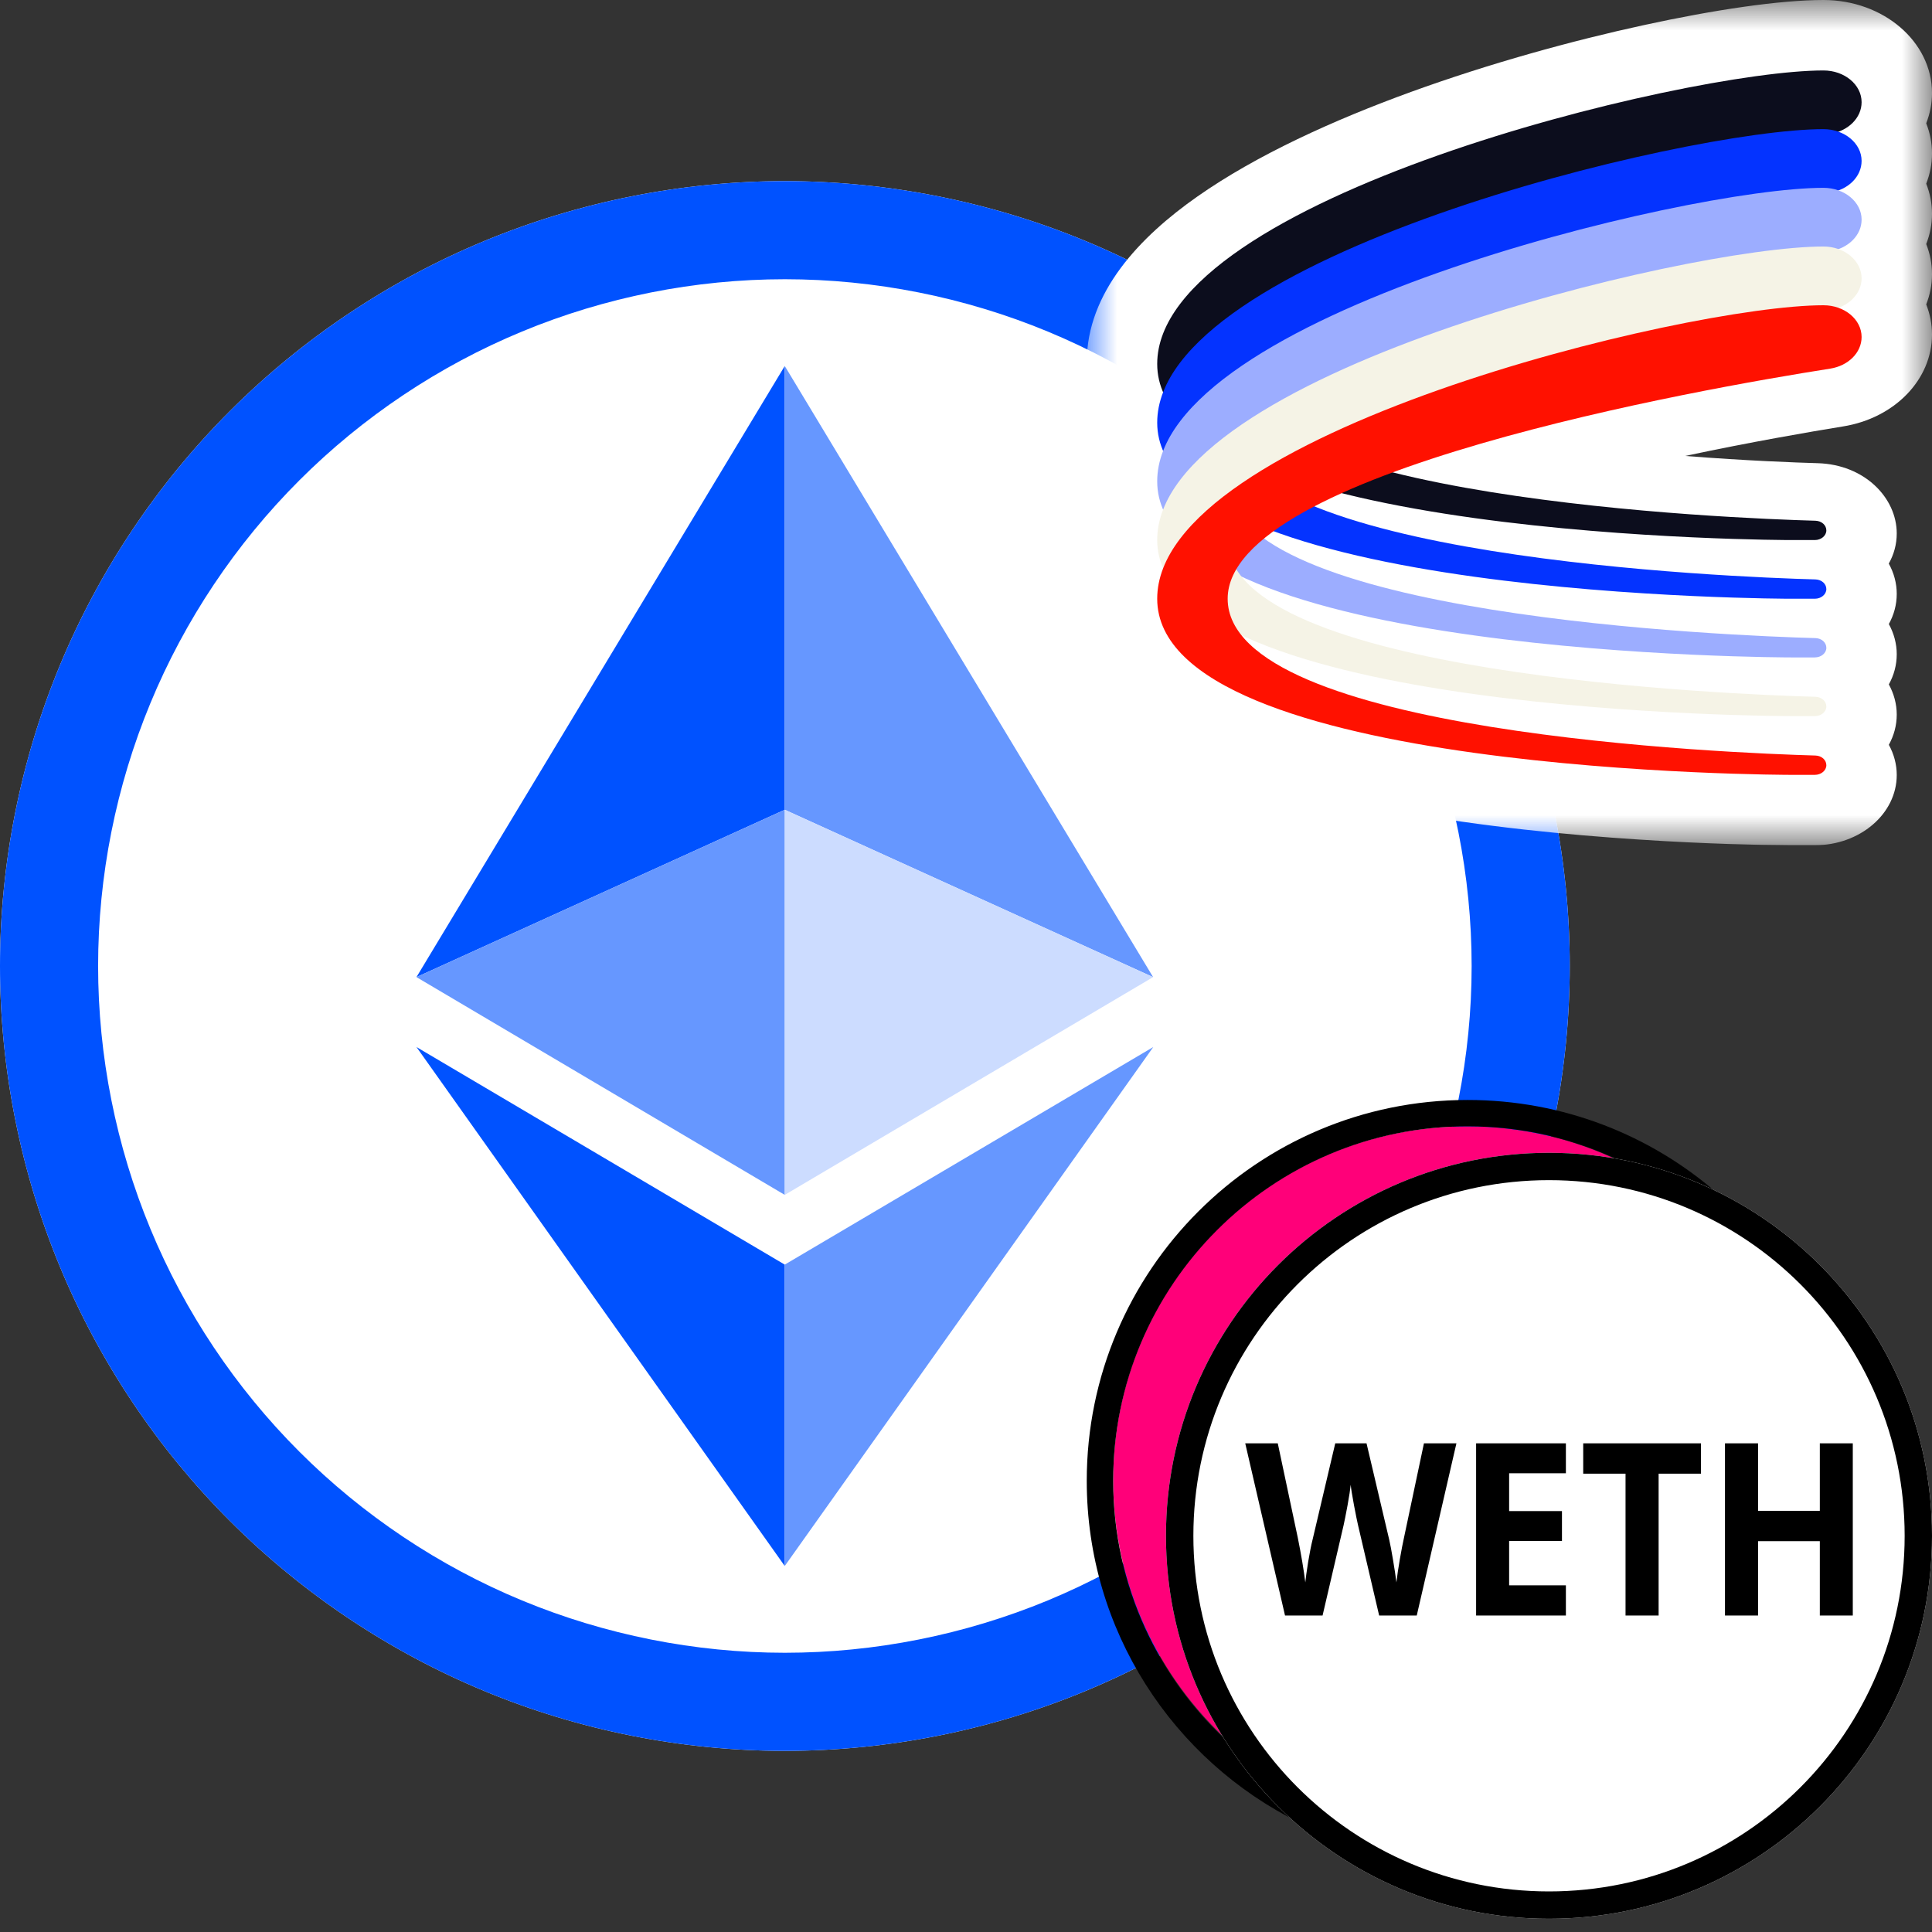 <svg width="32" height="32" viewBox="0 0 32 32" fill="none" xmlns="http://www.w3.org/2000/svg">
<rect x="0" y="0" width="32" height="32" fill="#333333" stroke="none"/>
<path fill-rule="evenodd" clip-rule="evenodd" d="M26 16C26 14.299 25.662 12.597 25.01 11.025C24.359 9.453 23.396 8.011 22.192 6.808C20.989 5.604 19.547 4.641 17.975 3.99C16.403 3.339 14.701 3 13 3C11.299 3 9.597 3.339 8.025 3.99C6.453 4.641 5.011 5.604 3.808 6.808C2.604 8.011 1.641 9.453 0.99 11.025C0.339 12.597 0 14.299 0 16C0 17.701 0.339 19.403 0.99 20.975C1.641 22.547 2.604 23.989 3.808 25.192C5.011 26.396 6.453 27.359 8.025 28.01C9.597 28.662 11.299 29 13 29C14.701 29 16.403 28.662 17.975 28.01C19.547 27.359 20.989 26.396 22.192 25.192C23.396 23.989 24.359 22.547 25.01 20.975C25.662 19.403 26 17.701 26 16Z" fill="white"/>
<path fill-rule="evenodd" clip-rule="evenodd" d="M21.043 7.957L21.043 7.957C22.096 9.009 22.94 10.272 23.509 11.647C24.078 13.022 24.375 14.512 24.375 16C24.375 17.488 24.078 18.978 23.509 20.353C22.94 21.728 22.096 22.991 21.043 24.043L21.043 24.043C19.991 25.096 18.728 25.94 17.353 26.509C15.978 27.078 14.488 27.375 13 27.375C11.512 27.375 10.022 27.078 8.647 26.509C7.272 25.94 6.009 25.096 4.957 24.043L4.957 24.043C3.904 22.991 3.06 21.728 2.491 20.353C1.921 18.978 1.625 17.488 1.625 16C1.625 14.512 1.921 13.022 2.491 11.647C3.06 10.272 3.904 9.009 4.957 7.957L4.957 7.957C6.009 6.904 7.272 6.06 8.647 5.491C10.022 4.921 11.512 4.625 13 4.625C14.488 4.625 15.978 4.921 17.353 5.491C18.728 6.06 19.991 6.904 21.043 7.957ZM25.01 20.975C24.359 22.547 23.396 23.989 22.192 25.192C20.989 26.396 19.547 27.359 17.975 28.01C16.403 28.662 14.701 29 13 29C11.299 29 9.597 28.662 8.025 28.01C6.453 27.359 5.011 26.396 3.808 25.192C2.604 23.989 1.641 22.547 0.99 20.975C0.339 19.403 0 17.701 0 16C0 14.299 0.339 12.597 0.99 11.025C1.641 9.453 2.604 8.011 3.808 6.808C5.011 5.604 6.453 4.641 8.025 3.99C9.597 3.339 11.299 3 13 3C14.701 3 16.403 3.339 17.975 3.99C19.547 4.641 20.989 5.604 22.192 6.808C23.396 8.011 24.359 9.453 25.01 11.025C25.662 12.597 26 14.299 26 16C26 17.701 25.662 19.403 25.01 20.975ZM12.998 6.062L6.898 16.184L12.998 13.412V6.062ZM6.898 17.342L12.998 25.938V20.946L6.898 17.342Z" fill="#0052FF"/>
<path fill-rule="evenodd" clip-rule="evenodd" d="M12.998 6.062L19.099 16.184L12.998 13.412V6.062ZM6.901 16.183L6.898 16.184L12.998 19.791L12.998 13.412L6.901 16.183ZM12.998 20.946V25.938L19.102 17.342L12.998 20.946Z" fill="#6697FF"/>
<path fill-rule="evenodd" clip-rule="evenodd" d="M13 13.413L12.998 19.791L19.099 16.184L19.096 16.183L13 13.413Z" fill="#CCDCFF"/>
<g clip-path="url(#clip0_532_216617)">
<path fill-rule="evenodd" clip-rule="evenodd" d="M20.352 28.846C19.711 27.858 19.339 26.68 19.339 25.415C19.339 21.931 22.163 19.107 25.647 19.107C26.034 19.107 26.413 19.142 26.781 19.209C26.026 18.854 25.184 18.656 24.295 18.656C21.06 18.656 18.438 21.279 18.438 24.514C18.438 26.23 19.176 27.774 20.352 28.846Z" fill="#FF0079"/>
<path fill-rule="evenodd" clip-rule="evenodd" d="M26.844 19.231C27.41 19.338 27.949 19.521 28.45 19.769C27.342 18.803 25.893 18.219 24.308 18.219C20.824 18.219 18 21.043 18 24.527C18 27.009 19.433 29.156 21.518 30.186C21.088 29.811 20.709 29.379 20.394 28.902C19.193 27.827 18.438 26.265 18.438 24.527C18.438 21.285 21.066 18.656 24.308 18.656C25.216 18.656 26.077 18.863 26.844 19.231Z" fill="black"/>
<path d="M32 25.438C32 28.941 29.16 31.781 25.656 31.781C22.153 31.781 19.312 28.941 19.312 25.438C19.312 21.934 22.153 19.094 25.656 19.094C29.16 19.094 32 21.934 32 25.438Z" fill="white"/>
<path fill-rule="evenodd" clip-rule="evenodd" d="M25.656 31.328C28.91 31.328 31.547 28.691 31.547 25.438C31.547 22.184 28.91 19.547 25.656 19.547C22.403 19.547 19.766 22.184 19.766 25.438C19.766 28.691 22.403 31.328 25.656 31.328ZM25.656 31.781C29.16 31.781 32 28.941 32 25.438C32 21.934 29.16 19.094 25.656 19.094C22.153 19.094 19.312 21.934 19.312 25.438C19.312 28.941 22.153 31.781 25.656 31.781Z" fill="black"/>
<path fill-rule="evenodd" clip-rule="evenodd" d="M22.843 26.758H23.466L24.123 23.906H23.585L23.256 25.462C23.235 25.556 23.211 25.679 23.185 25.83C23.159 25.982 23.14 26.108 23.129 26.209C23.116 26.104 23.097 25.978 23.072 25.831C23.047 25.684 23.027 25.575 23.01 25.503L22.634 23.906H22.116L21.74 25.503C21.718 25.589 21.694 25.71 21.668 25.865C21.643 26.021 21.627 26.135 21.62 26.209C21.594 25.999 21.552 25.75 21.494 25.462L21.164 23.906H20.625L21.284 26.758H21.906L22.254 25.264C22.269 25.197 22.291 25.087 22.32 24.931C22.348 24.776 22.365 24.663 22.372 24.593C22.377 24.65 22.395 24.762 22.426 24.929C22.458 25.096 22.48 25.206 22.493 25.26L22.843 26.758ZM24.449 26.758H25.936V26.258H24.996V25.523H25.871V25.028H24.996V24.402H25.936V23.906H24.449V26.758ZM27.472 26.758H26.924V24.409H26.223V23.906H28.173V24.409H27.472V26.758ZM30.142 26.758H30.688V23.906H30.142V25.024H29.119V23.906H28.571V26.758H29.119V25.527H30.142V26.758Z" fill="black"/>
</g>
<g clip-path="url(#clip1_532_216617)">
<mask id="mask0_532_216617" style="mask-type:luminance" maskUnits="userSpaceOnUse" x="18" y="0" width="14" height="14">
<path d="M32 0H18V14H32V0Z" fill="white"/>
</mask>
<g mask="url(#mask0_532_216617)">
<path fill-rule="evenodd" clip-rule="evenodd" d="M30.202 8.69395e-10C29.481 -1.37073e-05 28.391 0.162 27.226 0.416C26.035 0.675 24.67 1.051 23.372 1.522C22.086 1.989 20.808 2.57 19.831 3.256C18.888 3.917 18 4.838 18 6C18 6.173 18.02 6.338 18.057 6.494C18.02 6.657 18 6.826 18 7C18 7.173 18.02 7.338 18.057 7.494C18.02 7.657 18 7.826 18 8C18 8.173 18.02 8.338 18.057 8.494C18.02 8.657 18 8.826 18 9C18 9.173 18.02 9.338 18.057 9.494C18.02 9.657 18 9.826 18 10C18 11.34 19.19 12.159 20.285 12.629C21.426 13.118 22.875 13.418 24.225 13.611C25.594 13.807 26.952 13.903 27.961 13.952C28.467 13.976 28.89 13.988 29.187 13.994C29.333 13.997 29.574 13.999 29.661 14L29.667 14H30.059C30.808 14 31.416 13.479 31.416 12.836C31.416 12.662 31.37 12.491 31.285 12.336C31.369 12.185 31.416 12.015 31.416 11.836C31.416 11.662 31.37 11.491 31.285 11.336C31.369 11.185 31.416 11.015 31.416 10.836C31.416 10.662 31.37 10.491 31.285 10.336C31.369 10.185 31.416 10.015 31.416 9.836C31.416 9.661 31.37 9.49 31.284 9.335C31.369 9.184 31.416 9.015 31.416 8.836C31.416 8.243 30.881 7.694 30.108 7.672C29.759 7.662 28.933 7.632 27.911 7.552C29.009 7.319 29.967 7.154 30.527 7.063C31.382 6.925 32 6.287 32 5.541C32 5.367 31.966 5.199 31.904 5.042C31.966 4.884 32 4.716 32 4.541C32 4.367 31.966 4.199 31.904 4.042C31.966 3.884 32 3.716 32 3.541C32 3.367 31.966 3.199 31.904 3.042C31.966 2.884 32 2.716 32 2.541C32 2.367 31.966 2.199 31.904 2.042C31.966 1.884 32 1.716 32 1.541C32 0.69 31.195 1.69891e-05 30.202 8.69395e-10Z" fill="white"/>
<path d="M30.202 1.167C30.551 1.167 30.834 1.402 30.834 1.693C30.834 1.95 30.615 2.17 30.312 2.217C28.192 2.55 20.334 3.925 20.334 6.028C20.334 8.264 28.723 8.587 30.069 8.625C30.173 8.628 30.25 8.699 30.25 8.785C30.25 8.873 30.164 8.945 30.059 8.945H29.958H29.667C29.667 8.945 19.167 8.945 19.167 6.028C19.167 3.288 27.917 1.167 30.202 1.167Z" fill="#0C0D1D"/>
<path d="M30.202 2.139C30.551 2.139 30.834 2.375 30.834 2.665C30.834 2.923 30.615 3.142 30.312 3.19C28.192 3.522 20.334 4.897 20.334 7C20.334 9.236 28.723 9.56 30.069 9.597C30.173 9.6 30.25 9.671 30.25 9.757C30.25 9.845 30.164 9.917 30.059 9.917H29.958H29.667C29.667 9.917 19.167 9.917 19.167 7C19.167 4.26 27.917 2.139 30.202 2.139Z" fill="#0433FF"/>
<path d="M30.202 3.111C30.551 3.111 30.834 3.347 30.834 3.637C30.834 3.895 30.615 4.114 30.312 4.162C28.192 4.494 20.334 5.87 20.334 7.972C20.334 10.208 28.723 10.532 30.069 10.569C30.173 10.572 30.25 10.643 30.25 10.73C30.25 10.818 30.164 10.889 30.059 10.889H29.958H29.667C29.667 10.889 19.167 10.889 19.167 7.972C19.167 5.232 27.917 3.111 30.202 3.111Z" fill="#9CADFF"/>
<path d="M30.202 4.083C30.551 4.083 30.834 4.319 30.834 4.61C30.834 4.867 30.615 5.086 30.312 5.134C28.192 5.467 20.334 6.842 20.334 8.944C20.334 11.18 28.723 11.504 30.069 11.541C30.173 11.544 30.25 11.615 30.25 11.702C30.25 11.79 30.164 11.861 30.059 11.861H29.958H29.667C29.667 11.861 19.167 11.861 19.167 8.944C19.167 6.204 27.917 4.083 30.202 4.083Z" fill="#F5F3E6"/>
<path d="M30.202 5.056C30.551 5.056 30.834 5.291 30.834 5.582C30.834 5.839 30.615 6.059 30.312 6.106C28.192 6.439 20.334 7.814 20.334 9.917C20.334 12.152 28.723 12.476 30.069 12.514C30.173 12.517 30.25 12.588 30.25 12.674C30.25 12.762 30.164 12.834 30.059 12.834H29.958H29.667C29.667 12.834 19.167 12.834 19.167 9.917C19.167 7.177 27.917 5.056 30.202 5.056Z" fill="#FF1100"/>
</g>
</g>
<defs>
<clipPath id="clip0_532_216617">
<rect width="14" height="14" fill="white" transform="translate(18 18)"/>
</clipPath>
<clipPath id="clip1_532_216617">
<rect width="14" height="14" fill="white" transform="translate(18)"/>
</clipPath>
</defs>
</svg>
